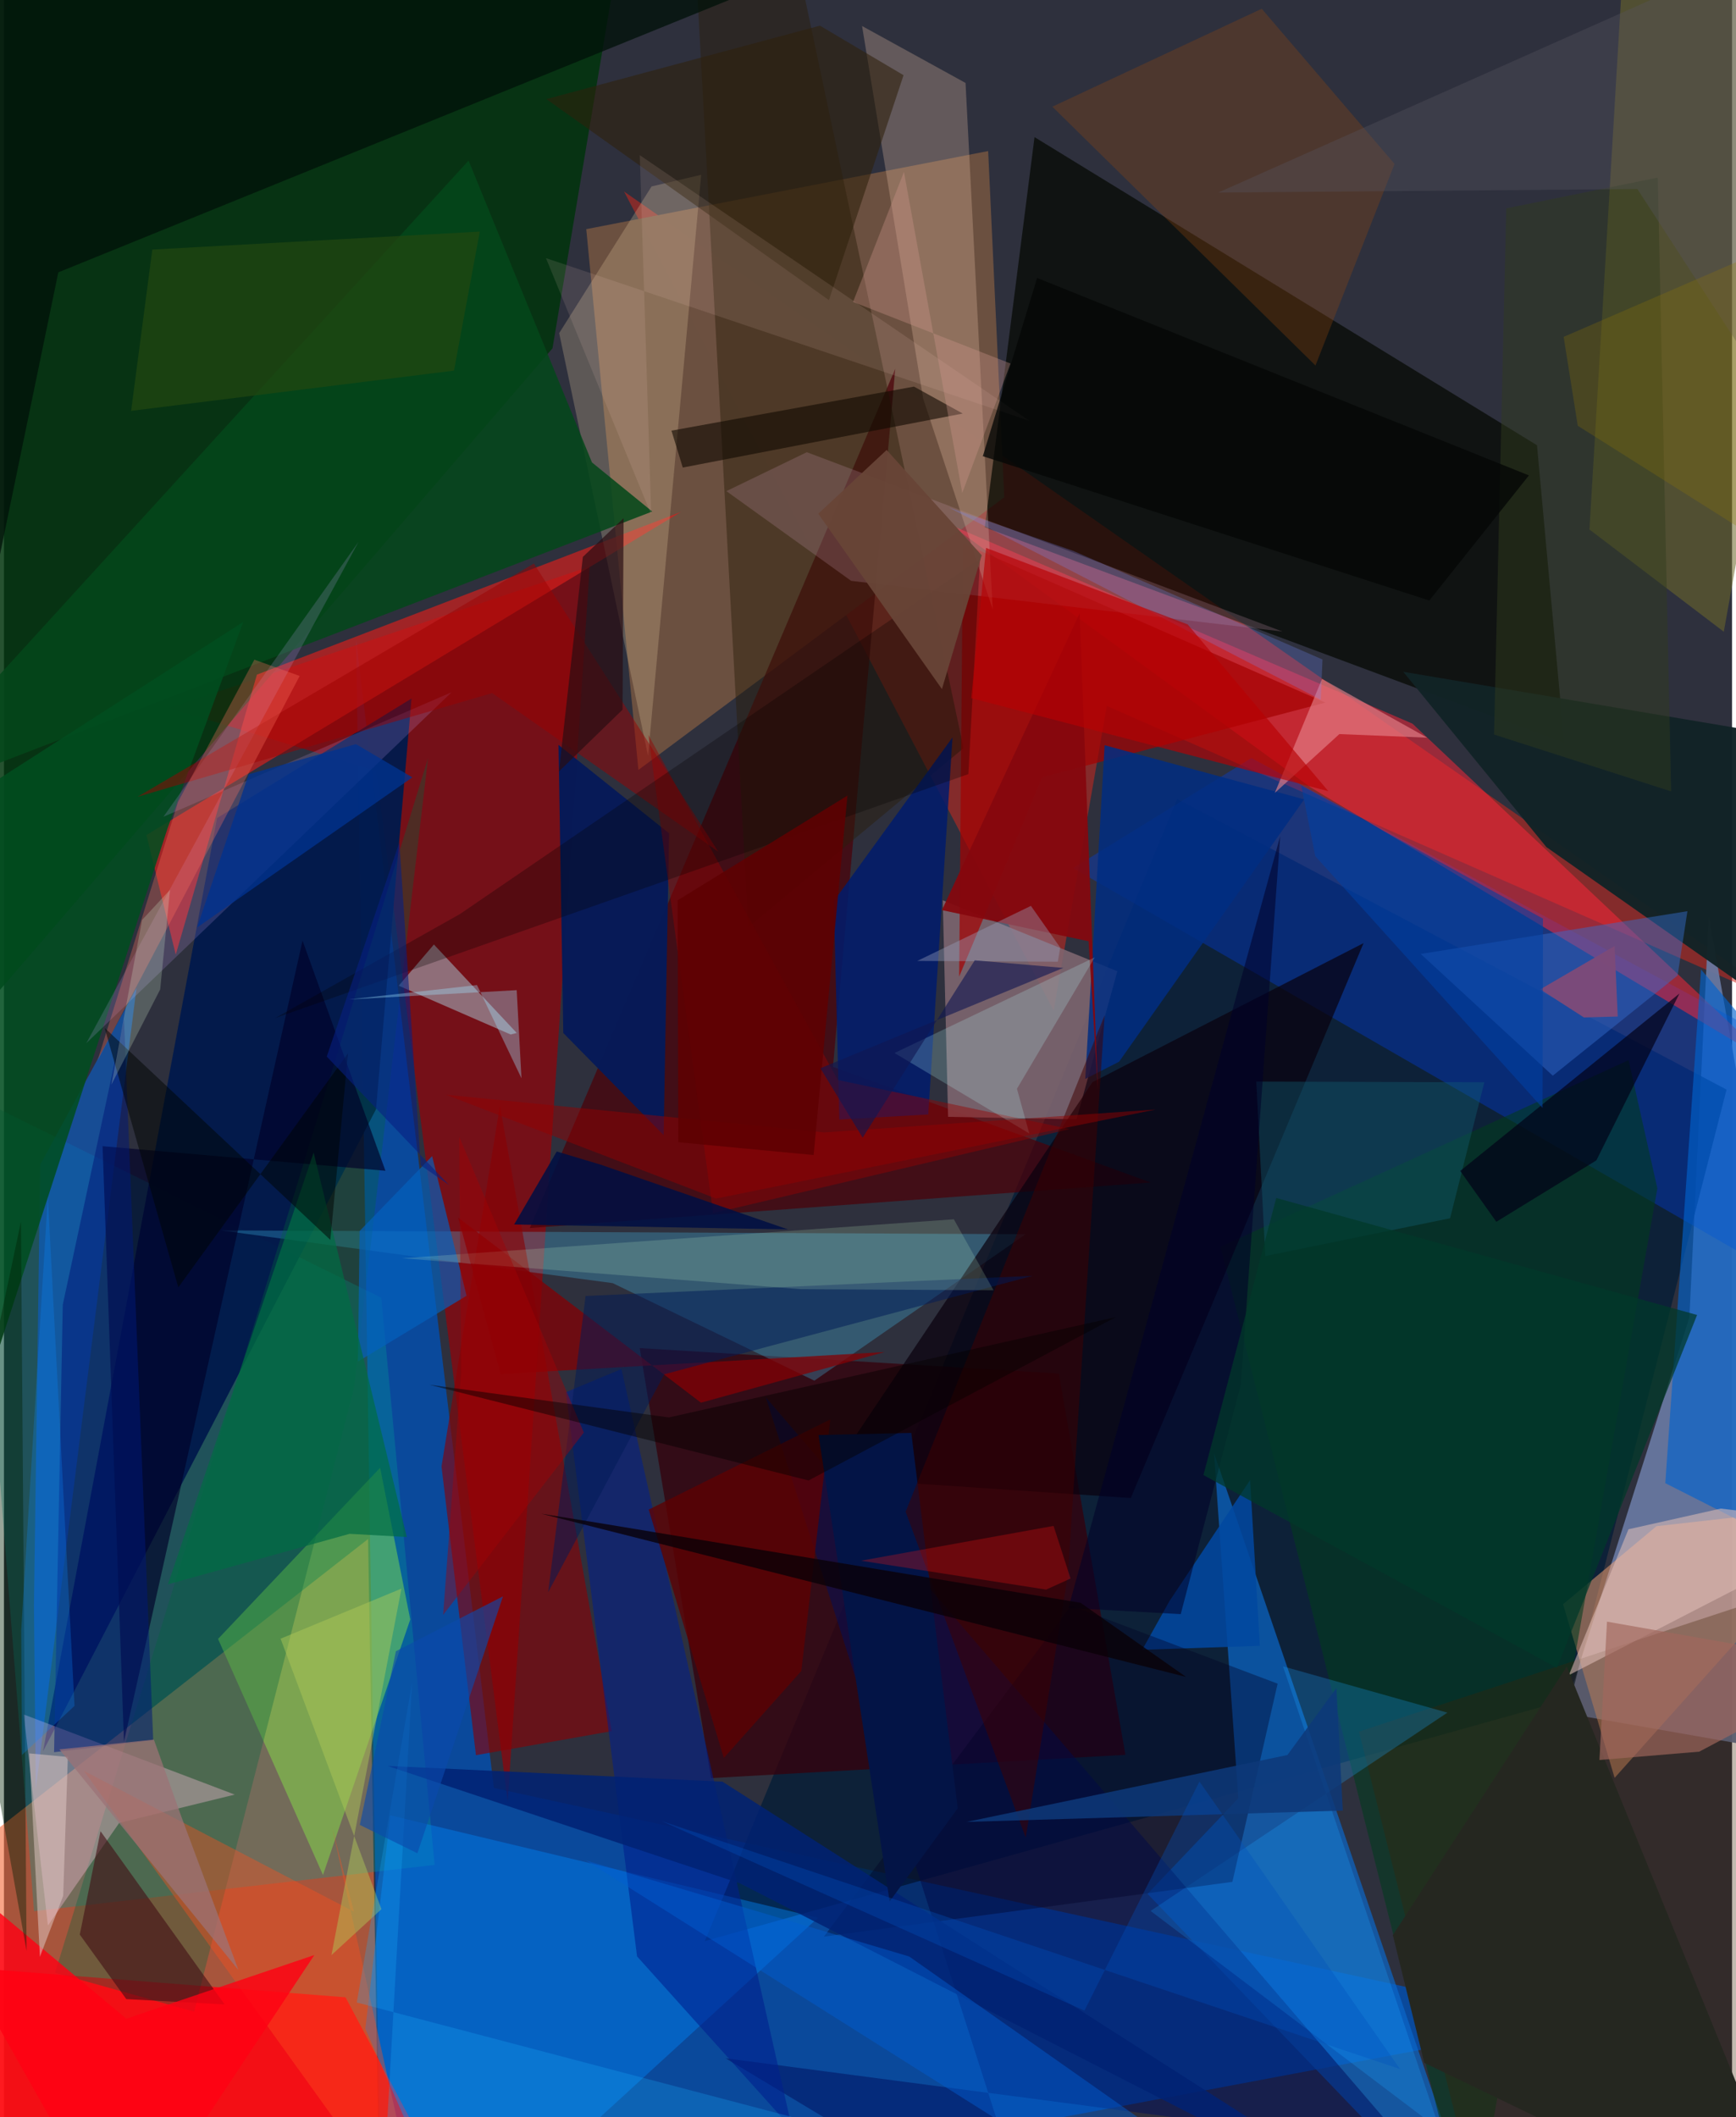 <svg xmlns="http://www.w3.org/2000/svg" width="228" height="278" viewBox="0 0 836 1024"><path fill="#2e303d" d="M0 0h836v1024H0z"/><path fill="#0050b3" fill-opacity=".792" d="M170.362 309.684L237.01 864.77l519.462 113.295L182.412 1086z"/><path fill="#f36d3c" fill-opacity=".612" d="M-62 930.72l238.158-186.362 5.075 295.956L15.11 1086z"/><path fill="#d0261c" fill-opacity=".529" d="M299.97 92.617l207.863 396.199 25.697-147.383 333.266 146.604z"/><path fill="#990005" fill-opacity=".663" d="M283.373 274.02L243.697 871.5l-63.648-498.712L80.044 342.49z"/><path fill="#67779f" fill-opacity=".941" d="M898 853.564L754.726 828.47l60.63-191.279 9.425-193.651z"/><path fill="#00340c" fill-opacity=".851" d="M296.254-15.782l-30.885 184.245L-62 548.495V-62z"/><path fill="#6c5141" fill-opacity=".996" d="M306.926 372.402L281.702 110.83l194.426-37.768 7.804 167.469z"/><path fill="#001c37" fill-opacity=".722" d="M833.34 527L567.591 386.442 339.079 938.825 757.996 821.6z"/><path fill="#040801" fill-opacity=".702" d="M474.498 255.039L754.832 359.47l-13.186-144.114L498.56 66.316z"/><path fill="#009d9b" fill-opacity=".314" d="M-16.73 529.342l199.263 98.33 25.811 274.33-193.807 22.363z"/><path fill="#0a67ca" fill-opacity=".698" d="M585.377 702.697L716.453 1086 553.259 915.996l43.911-46.2z"/><path fill="#ff050f" fill-opacity=".867" d="M-39.622 1046.367l238.658-16.748-33.782-63.6L-9.67 952.241z"/><path fill="#003dd8" fill-opacity=".384" d="M898 639.331V525.542l-294.522-158.92-86.257 53.251z"/><path fill="#4a0009" fill-opacity=".714" d="M401.053 515.99l30.153-337.666-176.802 415.63 300.32-22.026z"/><path fill="#02194b" fill-opacity=".957" d="M179.993 536.502l-161.068 310.5 84.169-451.332 94.07-57.82z"/><path fill="#36000b" fill-opacity=".753" d="M542.532 848.75l-32.234-184.395-202.73-12.326 34.51 207.97z"/><path fill="#7f6670" fill-opacity=".882" d="M454.16 435.412l84.457 34.342-19.728 71.62-62.145-1.2z"/><path fill="#ffa874" fill-opacity=".482" d="M754.245 775.897l45.215-37.738 98.54-11.1-118.808 132.83z"/><path fill="#0280ef" fill-opacity=".459" d="M393.81 927.563L220.678 1086l-45.865-104.759 12.127-103.205z"/><path fill="#fd2638" fill-opacity=".518" d="M681.397 350.006l175.216 165.362L632.17 380.845 458.161 254.006z"/><path fill="#46cdfa" fill-opacity=".267" d="M104.743 595.094l189.763 25.522 97.546 47.161 102.259-70.84z"/><path fill="#87e846" fill-opacity=".463" d="M154.34 906.865l42.213-123.582-14.566-73.397-78.414 82.81z"/><path fill="#890004" fill-opacity=".612" d="M239.917 534.78l54.116 302.507-65.699 11.63-16.66-139.638z"/><path fill="#da1e1b" fill-opacity=".667" d="M122.37 326.297L83.107 461.72l-14.185-57.86 258.595-156.259z"/><path fill="#000f5b" fill-opacity=".506" d="M349.122 995.515l330.985 43.565-311.592-363.331L499.761 1086z"/><path fill="#6d6a2b" fill-opacity=".553" d="M785.934-62l-18.92 318.1 64.992 49.444L898-62z"/><path fill="#2a1e0a" fill-opacity=".455" d="M464.216 361.877L374.573-62 335.47-2.346l24.593 450.8z"/><path fill="#033b1e" fill-opacity=".58" d="M588.526 603.013l197.415-90.244 13.933 61.989L709.892 1086z"/><path fill="#0d5cbf" fill-opacity=".682" d="M64.104 477.88L15.398 865.567l-.886-89.092 3.004-213.14z"/><path fill="#09010d" fill-opacity=".698" d="M545.148 724.55l-146.727-9.882 128.158-191.25 131.163-67.273z"/><path fill="#a40000" fill-opacity=".702" d="M639.253 339.819l-137 36.091-40.158 96.458 1.832-209.604z"/><path fill="#ebc5a8" fill-opacity=".282" d="M444.702 192.839L415.128 12.58l50.058 27.532 13.146 254.634z"/><path fill="#071a57" fill-opacity=".988" d="M268.277 360.27l53.485 42.762-2.628 146.004-48.542-49.414z"/><path fill="#001e8d" fill-opacity=".569" d="M298.716 662.17l82.61 367.583-75.054-83.523-34.426-272.88z"/><path fill="#e3cba0" fill-opacity=".259" d="M337.294 84.54l-25.691 281.084-43.002-204.5 44.693-70.952z"/><path fill="#00663d" fill-opacity=".329" d="M91.982 972.975l77.311-301.507 35.87-304.785L24.74 954.12z"/><path fill="#04471a" fill-opacity=".859" d="M313.624 247.401l-29.163-23.745-59.697-145.99L-62 391.999z"/><path fill="#ffc1e1" fill-opacity=".357" d="M55.764 881.678L21.27 931.3 9.57 829.239l102.093 38.74z"/><path fill="#011c6c" fill-opacity=".851" d="M458.884 356.653l-11.73 182.371-43.037 2.46-2.672-105.635z"/><path fill="#0163ce" fill-opacity=".631" d="M854.373 743.035l-50.661-25.677 17.293-248.47 54.636 64.698z"/><path fill="#012d82" fill-opacity=".847" d="M629.03 386.62l-89.57 126.9-16.365 8.329 9.379-161.408z"/><path fill="#960000" fill-opacity=".439" d="M311.735 355.442l31.334 231.344 172.476-40.69-112.172-23.754z"/><path fill="#402102" fill-opacity=".31" d="M655.514 837.546L898 757.816l-52.932 317.68L717.853 1086z"/><path fill="#014d1f" fill-opacity=".871" d="M115.765 300.794L-62 414.948l44.616 283.217 96.523-297.507z"/><path fill="#a9d1de" fill-opacity=".49" d="M245.136 500.354l2.937-.746L208 456.825l-17.038 19.923z"/><path fill="#122327" fill-opacity=".969" d="M746.181 409.698L898 516.315V362.163L676.926 324.92z"/><path fill="#93460d" fill-opacity=".318" d="M634.471 176.785L507.181 51.603 608.47 4.238l64.254 75.065z"/><path fill="#000029" fill-opacity=".655" d="M184.548 566.26l-40.112-111.32-86.382 387.435L47.711 554.37z"/><path fill="#346dcd" fill-opacity=".463" d="M814.408 440.711l-4.733 31.095-60.398 48.462-63.873-58.872z"/><path fill="#c091a4" fill-opacity=".243" d="M388.395 218.714l-38.919 18.828 60.383 43.397L618.54 305.46z"/><path fill="#cbaaff" fill-opacity=".18" d="M216.56 334.821L39.848 504.543l131.696-242.469-94.401 132.96z"/><path fill="#1ea4fe" fill-opacity=".263" d="M694.669 1030.126l-75.904-224.165 79.527 22.387-143.565 95.907z"/><path fill="#001209" fill-opacity=".761" d="M26.297 131.728L-62 558.786V-62l449.006 47.3z"/><path fill="#fb4f1d" fill-opacity=".396" d="M169.327 924.623l-10.562-40.739L203.68 1086 38.694 856.51z"/><path fill="#0360be" fill-opacity=".675" d="M223.785 626.714l-16.655-67.538-35.075 36.226-.805 63.132z"/><path fill="#5e0102" fill-opacity=".765" d="M399.773 686.52L385.746 808.2l-37.487 42.059-36.355-120.127z"/><path fill="#0248a0" fill-opacity=".871" d="M563.873 774.33l-13.21 23.616 56.915-1.92-4.738-80.172z"/><path fill="#820005" fill-opacity=".753" d="M219.705 588.884l20.65 75.692 185.654-10.644-88.82 24.503z"/><path fill="#000025" fill-opacity=".373" d="M516.257 776.596L396.648 936.689l197.635-26.492 21.884-95.869z"/><path fill="#410e15" fill-opacity=".6" d="M106.756 969.474l-60.047-83.791L36.69 935.7l22.497 31.203z"/><path fill="#e6838c" fill-opacity=".624" d="M637.648 328.378l-22.854 55.135 31.248-28.46 42.453 1.732z"/><path fill="#002273" fill-opacity=".843" d="M347.6 861.726L698.502 1086l-342.38-175.048-170.578-56.843z"/><path fill="#031446" d="M394.07 694.068l44.884-1.015 22.459 181.576-32.943 45.025z"/><path fill="#001878" fill-opacity=".522" d="M24.243 847.478l47.964-5.78-14.145-348.902-29.608 138.25z"/><path fill="#400000" fill-opacity=".506" d="M436.203 731.17L494.3 888.8l20.397-127.18 17.772-270.603z"/><path fill="#005ed2" fill-opacity=".463" d="M576.978 1086l-3.624-44.49-135.448-95.232-156.282-46.425z"/><path fill="#9b0000" fill-opacity=".482" d="M64.63 385.374l191.742-112.806 89.17 139.337-109.373-76.687z"/><path fill="#748dff" fill-opacity=".251" d="M517.314 266.453l-60.306-21.026 180.022 92.994.837-19.446z"/><path fill="#000e43" fill-opacity=".859" d="M246.813 592.249l132.442 2.373-90.446-31.27-21.376-6.413z"/><path fill="#fe715e" fill-opacity=".31" d="M143.056 326.945L45.27 512.928 84.24 387.79l36.906-68.73z"/><path fill="#100a01" fill-opacity=".596" d="M322.922 208.288l5.462 17.853 135.452-26.124-23.601-13.03z"/><path fill="#e0bfb7" fill-opacity=".557" d="M757.034 810.221L898 737.591l-67.483-7.942-44.622 10.006z"/><path fill="#006c43" fill-opacity=".702" d="M79.332 766.286l87.89-24.433 27.656 1.544-45.066-185.954z"/><path fill="#050003" fill-opacity=".286" d="M466.56 374.414L131.187 492.415l89.466-50.358 251.55-171.786z"/><path fill="#105f72" fill-opacity=".396" d="M699.598 589.217l16.575-65.773-110.33-.316 4.361 84.397z"/><path fill="#86070e" fill-opacity=".918" d="M529.203 527.206l-8.809-230.625-66.627 143.62 70.933 15.047z"/><path fill="#001a57" fill-opacity=".51" d="M263.264 770.119l56.176-105.425 178.157-47.625-216.223 9.75z"/><path fill="#cefeca" fill-opacity=".173" d="M459.531 589.727l19.209 34.33-93.178-.533-192.904-14.95z"/><path fill="#0d3878" fill-opacity=".855" d="M644.609 816.437l3.09 59.285-182.013 5.47 155.221-32.354z"/><path fill="#b7feff" fill-opacity=".208" d="M490.06 526.585l5.968 21.635-65.22-38.917 96.881-46.262z"/><path fill="#2f210c" fill-opacity=".569" d="M435.197 36.375l-36.094 108.79-136.708-97.233 132.347-35.523z"/><path fill="#00338f" fill-opacity=".776" d="M197.572 375.993l-27.293-16.087-51.89 14.556-24.977 74.159z"/><path fill="#b70102" fill-opacity=".643" d="M475.114 265.005l-7.174 72.669 172.754 44.987-68.065-80.667z"/><path fill="#020117" fill-opacity=".682" d="M704.501 566.34l106.057-85.811-40.192 80.699-48.4 29.706z"/><path fill="#fe0013" fill-opacity=".804" d="M59.207 976.38l90.953-30.802L57.067 1086-62 875.022z"/><path fill="#7c4a79" fill-opacity=".976" d="M780.694 491.66l-1.494-34.102-35.982 20.948 21.13 13.608z"/><path fill="#234710" fill-opacity=".71" d="M61.518 198.722l156.199-19.463 12.485-67.247-158.433 8.692z"/><path fill="#2a0d12" fill-opacity=".686" d="M299.256 343.252l.502-92.596-19.702 18.69-11.56 103.76z"/><path fill="#940000" fill-opacity=".482" d="M396.806 547.72L213.7 529.45l130.813 50.242 212.68-43.052z"/><path fill="#252720" d="M870.063 1086l-182.965-88.289-15.19-61.74 84.127-129.911z"/><path fill="#afca57" fill-opacity=".463" d="M158.442 945.598l24.182-22.204-48.797-130.814 58.457-24.222z"/><path fill="#000403" fill-opacity=".506" d="M157.9 599.697L48.724 497.162l35.62 125.494 82.105-113.233z"/><path fill="#313b1f" fill-opacity=".475" d="M720.871 355.264l5.894-254.482 73.298-14.878 6.464 296.862z"/><path fill="#dfc8c4" fill-opacity=".514" d="M28.659 916.916l2.253-67.13-18.635-1.73 5.113 98.381z"/><path fill="#19aefc" fill-opacity=".259" d="M426.425 1035.82L182.016 1086l15.413-272.01-26.746 154.546z"/><path fill="#ffd9c9" fill-opacity=".114" d="M262.208 124.852l233.97 78.729L307.59 75.048l5.529 173.791z"/><path fill="#56555f" fill-opacity=".361" d="M790.208 91.433L898 257.599 877.78-36.17 587.456 93.126z"/><path fill="#a1675d" fill-opacity=".663" d="M820.14 847.217l77.86-41.35-122.49-21.526-3.666 66.91z"/><path fill="#072082" fill-opacity=".584" d="M191.29 407.466l-35.132 103.558 59.155 62.113-13.7-9.514z"/><path fill="#9fe2fd" fill-opacity=".365" d="M166.738 483.414l62.101-6.979 21.52 45.089-2.314-42.622z"/><path fill="#0a49ac" fill-opacity=".616" d="M172.148 882.646l17.468-84.018 51.815-26.534-41.42 124.274z"/><path fill="#5e0002" fill-opacity=".882" d="M325.92 435.435l82.143-50.646-16.368 173.871-65.448-6.203z"/><path fill="#ff1316" fill-opacity=".267" d="M515.986 763.486l-8.216-25.458-93.155 16.83 89.54 13.976z"/><path fill="#0040a4" fill-opacity=".576" d="M627.581 379.98l6.798 34.097 109.936 121.785.218-91.56z"/><path fill="#dbfad9" fill-opacity=".224" d="M80.333 430.38l-13.512 14.562-14.858 79.67 23.619-46.065z"/><path fill="#684437" fill-opacity=".953" d="M473.007 268.558l-45.987-50.92-33.086 30.827 59.832 84.81z"/><path fill="#0050bd" fill-opacity=".341" d="M675.415 1000.753l-97.069-139.102-55.639 110.818-204.488-91.663z"/><path fill="#000028" fill-opacity=".553" d="M514.961 777.705l54.333 2.993 29.084-111.15 19.032-265.125z"/><path fill="#012203" fill-opacity=".408" d="M-18.462 717.406L-62 535.461l72.943 408.178-2.72-352.836z"/><path fill="#9c7276" fill-opacity=".737" d="M26.847 846.125l86.591 106.724-27.565-74.071-13.343-37.403z"/><path fill="#947a00" fill-opacity=".259" d="M754.538 162.93l6.825 43.001 93.197 58.833L898 100.817z"/><path fill="#d29a91" fill-opacity=".329" d="M435.393 83.137l28.212 155.262 23.339-62.57-76.184-29.781z"/><path fill="#a50003" fill-opacity=".408" d="M220.236 549.819l60.298 143.051-68.082 88.223 8.74-117.385z"/><path fill="#090107" fill-opacity=".784" d="M520.862 775.228l-233.02-38.607-27.865-4.49 311.866 78.93z"/><path fill="#00382a" fill-opacity=".733" d="M751.263 806.683l-170.99-93.238L615.5 579.407l203.583 56.595z"/><path fill="#050706" fill-opacity=".776" d="M737.733 229.935l-237.916-95.493-26.274 86.204 216.019 69.81z"/><path fill="#050000" fill-opacity=".463" d="M205.747 669.748l115.928 15.808 216.288-48.552-148.72 79.047z"/><path fill="#0989fe" fill-opacity=".267" d="M34.134 825.074l-12.907-246.31L8.339 788.586l.409 60.195z"/><path fill="#99a1bc" fill-opacity=".388" d="M510.986 458.316l-1.173 6.841-67.964-.394 54.967-26.622z"/><path fill="#0f1652" fill-opacity=".6" d="M469.635 464.471l-54.222 85.79-20.444-33.583 117.506-48.534z"/></svg>